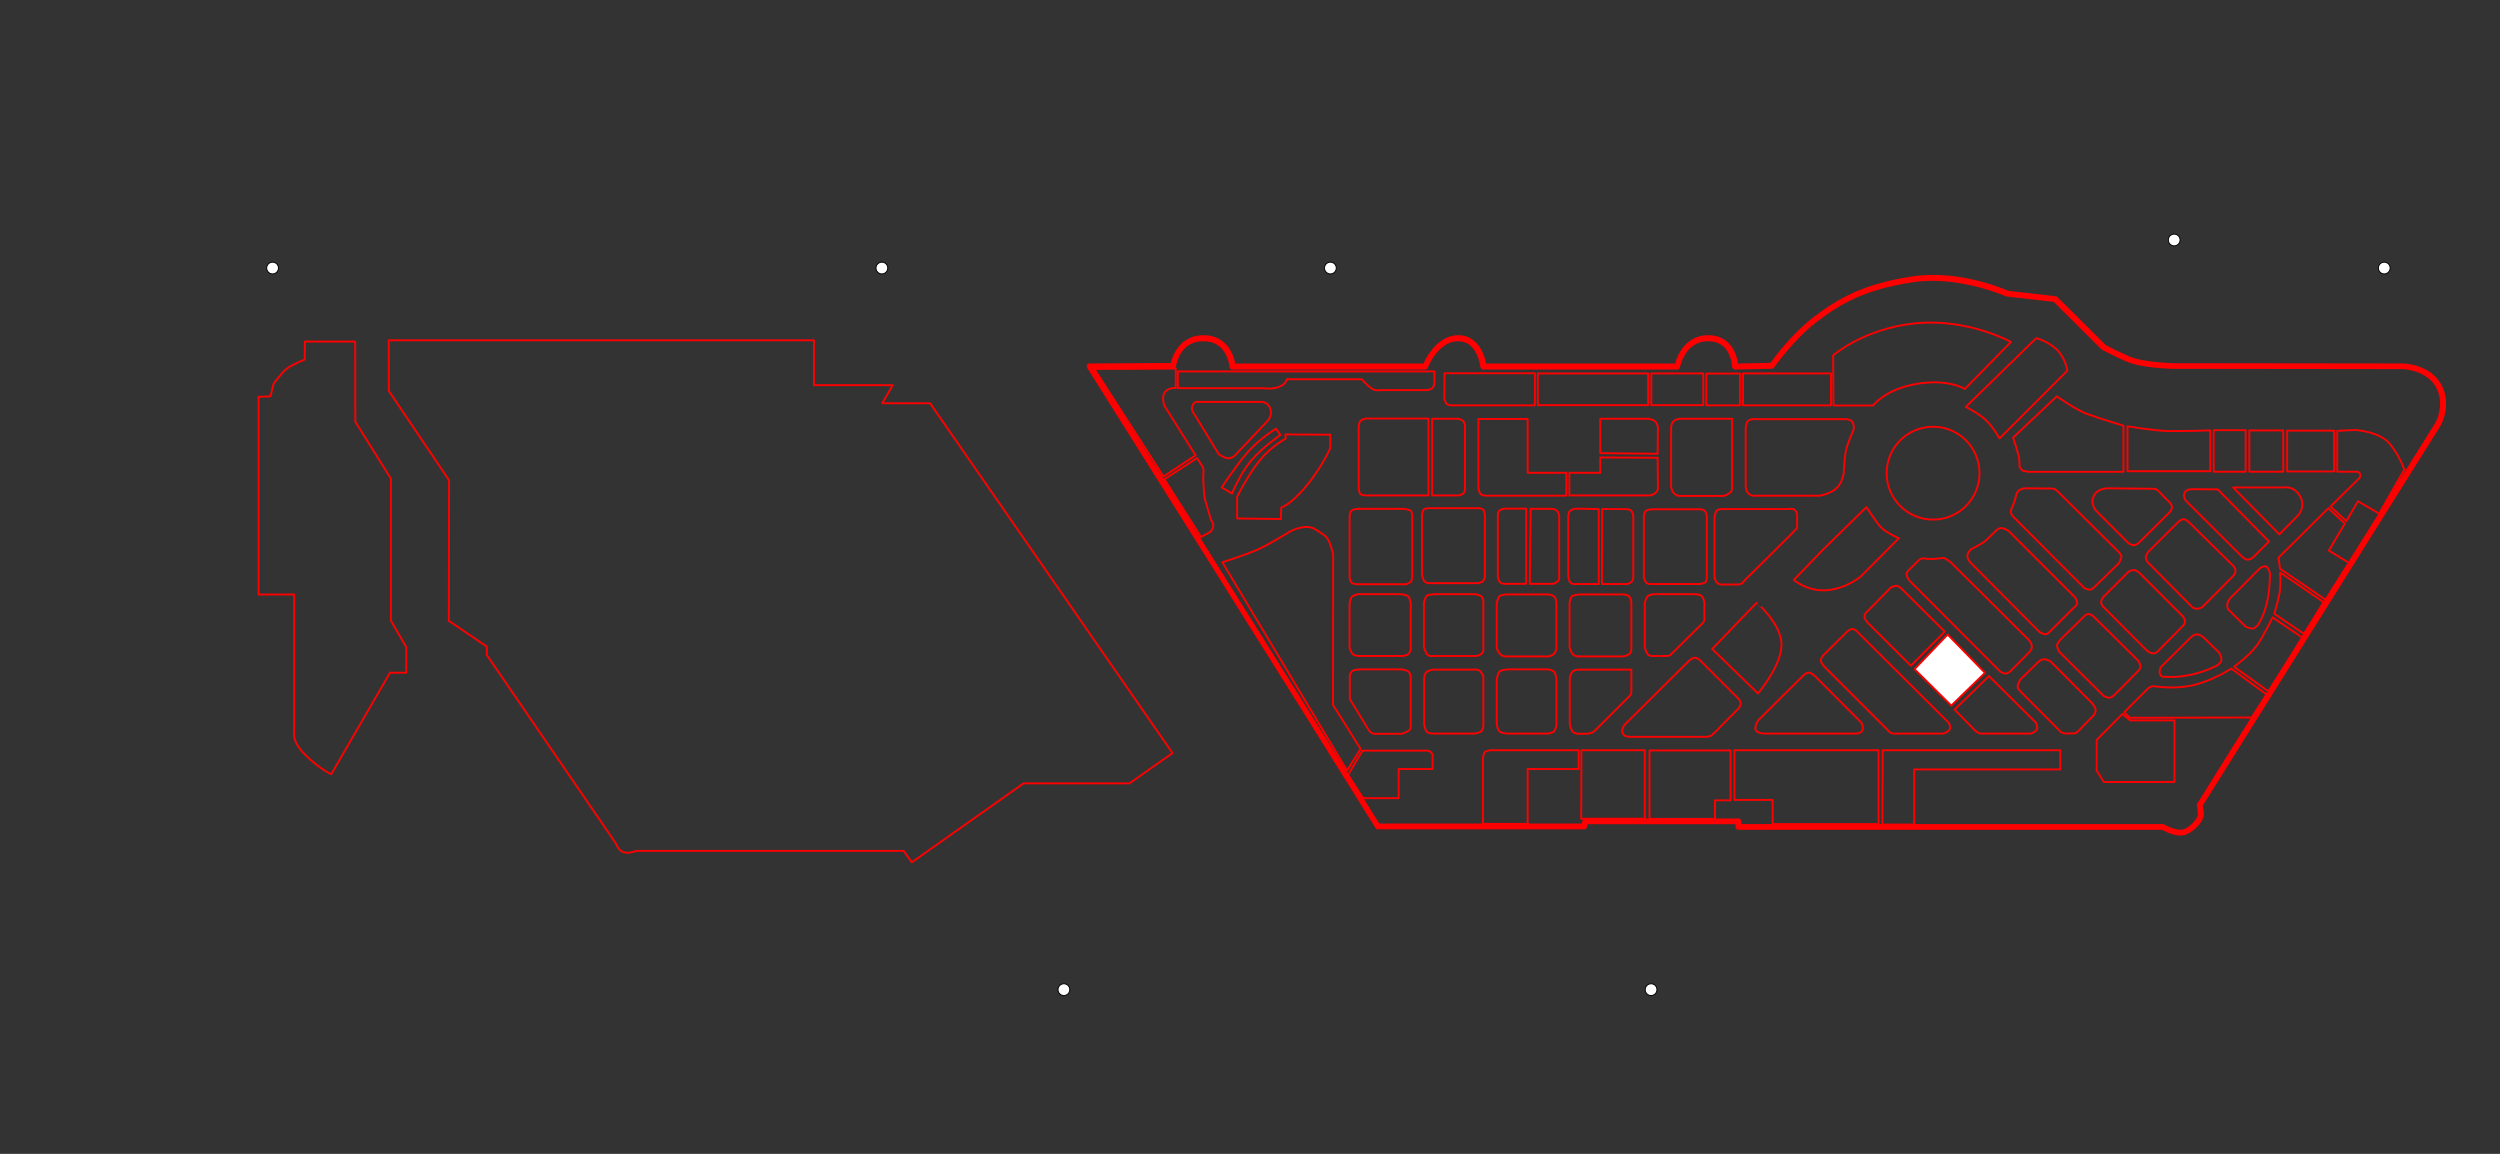 <?xml version="1.0" encoding="UTF-8" standalone="no"?>
<!-- Generator: Adobe Illustrator 26.4.1, SVG Export Plug-In . SVG Version: 6.00 Build 0)  -->

<svg
   version="1.1"
   id="svg755084"
   x="0px"
   y="0px"
   width="2600px"
   height="1200px"
   viewBox="0 0 2600 1200"
   style="enable-background:new 0 0 2600 1200;"
   xml:space="preserve"
   sodipodi:docname="grand-floor-4-final.svg"
   inkscape:version="1.2.2 (b0a8486, 2022-12-01)"
   xmlns:inkscape="http://www.inkscape.org/namespaces/inkscape"
   xmlns:sodipodi="http://sodipodi.sourceforge.net/DTD/sodipodi-0.dtd"
   xmlns="http://www.w3.org/2000/svg"
   xmlns:svg="http://www.w3.org/2000/svg"><rect x="0" y="0" width="2600" height="1200" fill="#333333" stroke="none"/><sodipodi:namedview
   id="namedview72064"
   pagecolor="#ffffff"
   bordercolor="#000000"
   borderopacity="0.25"
   inkscape:showpageshadow="2"
   inkscape:pageopacity="0.0"
   inkscape:pagecheckerboard="0"
   inkscape:deskcolor="#d1d1d1"
   showgrid="false"
   inkscape:zoom="0.39230769"
   inkscape:cx="1300"
   inkscape:cy="600.29412"
   inkscape:window-width="1413"
   inkscape:window-height="763"
   inkscape:window-x="1917"
   inkscape:window-y="49"
   inkscape:window-maximized="0"
   inkscape:current-layer="svg755084" /><defs
   id="defs49822"><clipPath
     clipPathUnits="userSpaceOnUse"
     id="clipPath546166"><path
       d="M 856.27,143.461 H 1950 V 698.34 H 856.27 Z"
       id="path546164" /></clipPath><clipPath
     clipPathUnits="userSpaceOnUse"
     id="clipPath546176"><path
       d="M 0,0 H 1951 V 843 H 0 Z"
       id="path546174" /></clipPath><clipPath
     clipPathUnits="userSpaceOnUse"
     id="clipPath556048"><path
       d="M 0,0 H 1951 V 843 H 0 Z"
       id="path556046" /></clipPath><clipPath
     clipPathUnits="userSpaceOnUse"
     id="clipPath556064"><path
       d="M 0,0 H 1951 V 843 H 0 Z"
       id="path556062" /></clipPath><clipPath
     clipPathUnits="userSpaceOnUse"
     id="clipPath556156"><path
       d="M 0,0 H 1951 V 843 H 0 Z"
       id="path556154" /></clipPath><clipPath
     clipPathUnits="userSpaceOnUse"
     id="clipPath556176"><path
       d="M 0,0 H 1951 V 843 H 0 Z"
       id="path556174" /></clipPath><clipPath
     clipPathUnits="userSpaceOnUse"
     id="clipPath556212"><path
       d="M 0,0 H 1951 V 843 H 0 Z"
       id="path556210" /></clipPath><clipPath
     clipPathUnits="userSpaceOnUse"
     id="clipPath556236"><path
       d="M 0,0 H 1951 V 843 H 0 Z"
       id="path556234" /></clipPath><clipPath
     clipPathUnits="userSpaceOnUse"
     id="clipPath665004"><path
       d="M 817.027,138.66 H 1950 V 703.199 H 817.027 Z"
       id="path665002" /></clipPath><clipPath
     clipPathUnits="userSpaceOnUse"
     id="clipPath665014"><path
       d="M 0,0 H 1951 V 843 H 0 Z"
       id="path665012" /></clipPath><clipPath
     clipPathUnits="userSpaceOnUse"
     id="clipPath673862"><path
       d="M 0,0 H 1951 V 843 H 0 Z"
       id="path673860" /></clipPath><clipPath
     clipPathUnits="userSpaceOnUse"
     id="clipPath673882"><path
       d="M 0,0 H 1951 V 843 H 0 Z"
       id="path673880" /></clipPath><clipPath
     clipPathUnits="userSpaceOnUse"
     id="clipPath673902"><path
       d="M 0,0 H 1951 V 843 H 0 Z"
       id="path673900" /></clipPath><clipPath
     clipPathUnits="userSpaceOnUse"
     id="clipPath673926"><path
       d="M 0,0 H 1951 V 843 H 0 Z"
       id="path673924" /></clipPath></defs>
<g
   id="wall"
   style="display:inline"
   sodipodi:insensitive="true">
	<path
   id="grand-2-f5"
   style="fill:#ff0000"
   d="m 2006.258,285.939 c -6.146,0.153 -12.396,0.673 -18.658,1.66 -50.1,7.9 -75.8,22.701 -101,41.801 -23.9,18.2 -42.799,44.5 -45.199,47.9 l -34,0.799 c -0.3,-2.9 -1.001,-7.3 -3.701,-12.9 -3.9,-8.1 -12.099,-16.4 -26.699,-16.6 -14.7,-0.2 -23.9,8 -29,16 -3.8,6 -5.201,10.9 -5.801,13.5 h -196.799 c -0.4,-2.7 -1.301,-7.3 -4.201,-13.1 -4,-7.9 -11.6,-16.4 -24.5,-16.4 -12.8,0 -22.199,8.1 -28.199,15.9 -4.8,6.2 -7.1,11.4 -8,13.6 h -196 c -0.4,-2.8 -1.3,-7.399 -4.5,-13.199 -4.4,-8 -13.199,-16.301 -28.199,-16.301 -15.1,0 -24.1,8.1 -28.9,15.9 -3.4,5.7 -4.6,10.3 -5.1,13 l -84.602,0.5 c -0.6,0 -1.1,0.1 -1.6,0.4 -2.425,1.415 -1,4.1 -1,4.1 0,0 211.64,336.499 299.9,478.6 0.5,0.9 1.5,1.4 2.5,1.4 h 214.5 c 1.4,0 2.5,-0.899 2.9,-2.199 l 0.799,-3.102 H 1805 V 860 c 0,1.7 1.3,3 3,3 h 440.4 c 0.6,0.3 2.699,1.5 6.299,3 4.1,1.7 9.402,3.3 14.602,2.9 1.5,-0.1 2.998,-0.4 4.398,-1 4.9,-2.1 8.9,-5.3 11.9,-8.6 3,-3.3 4.901,-6.3 5.801,-8.9 1,-3 0.499,-6.101 0.1,-8.801 -0.3,-2 -0.499,-2.8 -0.699,-3.6 l 247.6,-395.6 0.1,-0.1 c 0,0 12.001,-21.502 0.301,-42.602 C 2527,378.399 2499.5,378 2499.5,378 h -0.1 l -239.201,-0.301 c 0,0 -7.999,-0.199 -17.799,-1.199 -9.8,-1 -21.602,-2.9 -28.602,-6.1 -14.8,-6.7 -23.299,-11.2 -23.799,-11.5 L 2139.799,309 c -0.5,-0.5 -1.099,-0.8 -1.799,-0.9 l -49.6,-5.699 c -1.225,-0.612 -39.124,-17.533 -82.143,-16.461 z m 0.072,6.172 c 41.947,-0.909 79.769,16.088 79.769,16.088 0.3,0.1 0.6,0.201 0.9,0.201 l 48.9,5.6 49.799,49.5 c 0.2,0.2 0.401,0.4 0.701,0.5 0,0 9.2,4.801 24.6,11.801 8.4,3.8 20.4,5.6 30.5,6.6 10.1,1 18.301,1.199 18.301,1.199 h 0.1 l 239.199,0.301 c 0,0 24.301,0.8 34.201,18.6 10,18 -0.301,36.801 -0.301,36.801 l -247.9,396.398 c -0.5,0.7 -0.6,1.501 -0.4,2.301 0,0 0.401,2 0.801,4.4 0.3,2.4 0.299,5.4 0.1,6 -0.3,1.1 -2,3.999 -4.5,6.799 -2.5,2.8 -5.899,5.502 -9.699,7.102 -0.7,0.3 -1.6,0.5 -2.6,0.6 -3.4,0.3 -8.101,-1.1 -11.801,-2.5 -3.7,-1.4 -6.301,-3 -6.301,-3 -0.4,-0.3 -1,-0.4 -1.5,-0.4 H 1811 v -2.801 c 0,-1.7 -1.3,-3 -3,-3 h -159.301 c -1.4,0 -2.498,0.901 -2.898,2.201 L 1645,856.5 h -210.5 l -296.1,-472.199 81.6,-0.5 c 1.5,0 2.8,-1.102 3,-2.602 0,0 0.9,-6.699 4.9,-13.299 4,-6.6 10.699,-13 23.699,-13 12.9,0 19.2,6.499 22.9,13.199 3.7,6.7 4.199,13.5 4.199,13.5 0.1,1.6 1.4,2.801 3,2.801 h 200.4 c 1.2,0 2.401,-0.7 2.801,-1.9 0,0 2.6,-7 8,-14 5.4,-7 13.2,-13.6 23.5,-13.6 10.3,0 15.7,6.3 19.1,13.1 3.4,6.8 4.1,13.699 4.1,13.699 0.2,1.5 1.5,2.701 3,2.701 h 201.6 c 1.5,0 2.7,-1.1 3,-2.5 0,0 1.401,-7.001 5.701,-13.801 4.3,-6.8 11.399,-13.299 23.799,-13.199 12.4,0.2 18.101,6.499 21.301,13.199 3.2,6.7 3.4,13.4 3.4,13.4 0.1,1.6 1.4,2.9 3.1,2.9 L 1842.699,383.5 c 1,0 1.9,-0.501 2.4,-1.301 0,0 20.401,-29.299 44.801,-47.799 24.8,-18.9 49.099,-32.901 98.299,-40.701 6.062,-0.963 12.139,-1.458 18.131,-1.588 z" />
</g>
<g
   id="roof"
   inkscape:label="roof"
   style="display:inline"
   sodipodi:insensitive="true"><path
     style="display:inline;fill:none;stroke:#ff0000;stroke-width:2;stroke-linejoin:round"
     d="M 404.4,406.6 467,499.4 l -0.2,146.3 39.5,26.8 v 8.7 l 134.3,196.1 c 0,0 2.1,6.8 7.7,8.9 5.5,2.1 13.2,-1.3 13.2,-1.3 h 278.3 l 8.5,11.9 L 1064.5,814.7 h 110.2 l 44.7,-31.5 -252.1,-363.8 h -49.8 l 10.9,-18.8 H 846.5 V 353.9 H 404.3 Z"
     id="path123247"
     inkscape:label="roof-1" /><path
     style="display:inline;fill:none;stroke:#ff0000;stroke-width:2;stroke-linejoin:round"
     d="m 369.4,355.2 h -52.3 l -0.2,18.7 c 0,0 -12.6,5.1 -18.2,9.2 -5.6,4.1 -14.2,16.1 -14.2,16.1 l -3.2,13 -12.4,0.5 v 205.6 h 37 V 693.6 762 c 0,0 -2.6,8.9 11.5,23 14,14 27.1,20.2 27.1,20.2 l 61.1,-105.6 h 16.9 v -27.1 l -0.1,0.3 -15.9,-27.4 V 497.7 l -37,-59.2 z"
     id="floor-2-4"
     inkscape:label="roof-3" /></g><g
   id="shops"
   style="display:inline"
   transform="translate(0,1.8862217e-5)">
	
	
	
	
	
	
	
	
	
	
	
	
	
	
	
	
	
	
	
	
	
	
	
	
	
	
	
	
	
	
	
	
	
	
	
	
	
	
	
	
	
	
	
	
	
	
	
	
		
	
		
	
		
	
		
	
		
	
		
	
	
	
	
	
	
	
	
	
	
	
	
	
	
	
	
	
	
	
	
	
	
	
	
	
	
	
	
	
	
	
	
	
	
	
	
	
	
	
	
	
	
	
	
	
	
	
	
	
	
	
	
	
	
	
	
	
	
	
	
	
	
	
	
	
	
	
	
	
	
	
	
	
	
	
	
	
	
	
	
	
	
	
	
	
	
	
	
	
	
	
	
	
	
	
	
	
	
	
	
	
	
	
	
	
	
	
	
	
	
	
		
<path
   style="fill:none;stroke:#ff0000;stroke-width:2;stroke-linejoin:round"
   d="m 2430.755,448.084 v 42.471 h 20.674 c 0,0 2.472,0.449 3.146,2.472 0.674,2.022 -0.674,4.045 -0.674,4.045 l -30.112,29.663 16.404,15.281 12.135,-20.674 22.022,12.809 26.067,-45.617 c 0,0 -4.27,-14.157 -15.281,-27.191 -11.011,-13.034 -36.179,-14.157 -36.179,-14.157 z"
   id="Shape-2-81" /><path
   style="fill:none;stroke:#ff0000;stroke-width:2;stroke-linejoin:round"
   d="m 2421.541,528.532 17.078,15.955 -16.629,28.09 20.899,12.809 -24.269,38.426 -47.415,-32.359 -1.573,-11.461 z"
   id="Shape-2-72" /><path
   style="fill:none;stroke:#ff0000;stroke-width:2;stroke-linejoin:round"
   d="m 2322.441,506.96 h 53.258 c 0,0 9.438,-2.247 16.18,8.764 6.742,11.011 -1.798,20.224 -1.798,20.224 l -19.55,19.775 z"
   id="Shape-2-79" /><path
   style="fill:none;stroke:#ff0000;stroke-width:2;stroke-linejoin:round"
   d="m 2306.486,508.982 53.258,54.157 -16.18,16.18 c 0,0 -2.247,2.247 -5.168,2.697 -2.921,0.449 -6.517,-2.921 -6.517,-2.921 l -58.651,-58.426 c 0,0 -2.921,-4.045 -1.348,-8.09 1.573,-4.045 8.09,-3.82 8.09,-3.82 z"
   id="Shape-2-92" /><path
   style="fill:none;stroke:#ff0000;stroke-width:2;stroke-linejoin:round"
   d="m 2371.398,595.392 45.127,30.826 -20.339,33.051 -30.985,-20.975 c 0,0 4.131,-12.871 5.561,-21.61 1.43,-8.739 0.636,-21.292 0.636,-21.292 z"
   id="Shape-2-71" /><path
   style="fill:none;stroke:#ff0000;stroke-width:2;stroke-linejoin:round"
   d="m 2363.453,642.108 31.144,21.133 -35.276,55.932 -35.911,-25.742 c 0,0 15.89,-11.441 23.517,-21.928 7.627,-10.487 16.525,-29.396 16.525,-29.396 z"
   id="Shape-2-70" /><path
   style="fill:none;stroke:#ff0000;stroke-width:2;stroke-linejoin:round"
   d="m 2320.551,695.339 36.706,27.013 -15.413,23.835 -126.801,0.318 -5.879,-5.72 23.199,-23.199 c 0,0 2.86,-3.019 5.085,-3.655 2.225,-0.636 5.879,0.159 5.879,0.159 0,0 21.451,3.178 41.155,-2.383 19.703,-5.561 36.07,-16.367 36.07,-16.367 z"
   id="Shape-2-69" /><path
   style="fill:none;stroke:#ff0000;stroke-width:2;stroke-linejoin:round"
   d="m 2207.256,742.532 8.104,6.674 h 46.081 v 64.036 h -73.411 l -7.468,-11.758 v -31.939 z"
   id="Shape-2-62" /><path
   style="fill:none;stroke:#ff0000;stroke-width:2;stroke-linejoin:round"
   d="m 1957.952,780.214 h 184.717 v 20 h -151.908 v 57.303 h -33.033 z"
   id="Shape-2-86" /><path
   style="fill:none;stroke:#ff0000;stroke-width:2;stroke-linejoin:round"
   d="m 1803.796,780.214 h 149.886 v 76.853 h -110.111 v -25.168 h -39.775 z"
   id="Shape-2-87" /><path
   style="fill:none;stroke:#ff0000;stroke-width:2;stroke-linejoin:round"
   d="m 1715.483,780.439 h 84.269 v 51.909 h -16.18 v 19.326 h -68.089 z"
   id="Shape-2-88" /><path
   style="fill:none;stroke:#ff0000;stroke-width:2;stroke-linejoin:round"
   d="m 1644.697,780.214 h 65.842 v 71.235 h -66.067 z"
   id="Shape-2-39" /><path
   style="fill:none;stroke:#ff0000;stroke-width:2;stroke-linejoin:round"
   d="m 1549.642,780.214 h 92.134 v 19.55 h -53.033 v 57.078 h -46.516 v -68.538 c 0,0 0.674,-4.719 2.022,-6.067 1.348,-1.348 5.393,-2.022 5.393,-2.022 z"
   id="Shape-2-38" /><path
   style="fill:none;stroke:#ff0000;stroke-width:2;stroke-linejoin:round"
   d="m 1417.06,780.664 h 65.617 c 0,0 3.371,-0.449 5.618,1.798 2.247,2.247 1.573,4.719 1.573,4.719 v 12.584 h -35.28 v 30.337 h -37.078 l -15.505,-24.269 z"
   id="Shape-2-xxxx" /><path
   style="fill:none;stroke:#ff0000;stroke-width:2;stroke-linejoin:round"
   d="m 1271.219,584.711 c 0,0 26.067,-8.09 38.426,-13.932 12.359,-5.843 31.235,-17.528 31.235,-17.528 0,0 16.18,-9.663 27.191,-2.697 11.011,6.966 11.46,7.416 13.708,11.685 2.247,4.27 4.719,14.157 4.719,14.157 l -0.225,156.627 28.764,45.842 -14.157,22.472 z"
   id="Shape-2-20" /><path
   style="fill:none;stroke:#ff0000;stroke-width:2;stroke-linejoin:round"
   d="m 1244.968,476.377 4.608,7.15 c 0,0 1.43,2.225 1.907,4.131 0.477,1.907 -0.159,6.356 -0.159,7.945 0,1.589 0.477,18.909 2.066,24.629 1.589,5.72 6.038,20.339 6.038,20.339 0,0 3.019,3.496 2.224,7.309 -0.794,3.814 -3.178,5.403 -3.178,5.403 l -9.375,5.244 -38.136,-60.064 z"
   id="Shape-2-19" /><path
   style="fill:none;stroke:#ff0000;stroke-width:2;stroke-linejoin:round"
   d="m 1222.723,383.263 v 20.339 c 0,0 -7.309,-0.953 -11.282,4.29 -3.973,5.244 -0.318,14.301 -0.318,14.301 l 32.256,51.324 -33.369,22.087 -71.981,-112.023 z"
   id="Shape-2-18" /><path
   style="fill:none;stroke:#ff0000;stroke-width:2;stroke-linejoin:round"
   d="m 1245.714,417.972 h 64.831 c 0,0 7.191,-0.899 10.225,6.18 3.034,7.079 -1.685,12.696 -1.685,12.696 l -33.37,35.393 c 0,0 -3.371,4.157 -7.64,4.382 -4.27,0.225 -10.562,-4.27 -10.562,-4.27 l -25.393,-41.572 c 0,0 -4.27,-4.719 -1.685,-9.438 2.584,-4.719 5.281,-3.371 5.281,-3.371 z"
   id="Shape-2-17" /><path
   style="fill:none;stroke:#ff0000;stroke-width:2;stroke-linejoin:round"
   d="m 1224.928,403.703 v -17.416 h 266.85 v 13.034 c 0,0 -0.449,2.135 -1.798,3.933 -1.348,1.798 -5.73,2.472 -5.73,2.472 h -49.438 c 0,0 -4.607,1.461 -9.887,-2.809 -5.281,-4.27 -8.652,-8.539 -8.652,-8.539 h -77.873 c 0,0 -0.636,4.776 -7.786,7.795 -7.15,3.019 -16.049,1.589 -16.049,1.589 z"
   id="Shape-2-16" /><path
   style="fill:none;stroke:#ff0000;stroke-width:2;stroke-linejoin:round"
   d="m 1502.34,388.197 h 93.953 v 33.36 h -86.6 c 0,0 -3.178,0 -4.926,-1.271 -1.748,-1.271 -2.701,-6.197 -2.701,-6.197 z"
   id="Shape-2-06" /><rect
   style="fill:none;stroke:#ff0000;stroke-width:2;stroke-linejoin:round"
   id="Shape-2-05"
   width="114.725"
   height="33.051"
   x="1599.311"
   y="388.347" /><rect
   style="fill:none;stroke:#ff0000;stroke-width:2;stroke-linejoin:round"
   id="Shape-2-04"
   width="54.025"
   height="33.051"
   x="1717.373"
   y="388.347" /><rect
   style="fill:none;stroke:#ff0000;stroke-width:2;stroke-linejoin:round"
   id="Shape-2-03"
   width="34.958"
   height="33.051"
   x="1774.576"
   y="388.506" /><rect
   style="fill:none;stroke:#ff0000;stroke-width:2;stroke-linejoin:round"
   id="Shape-2-02"
   width="91.525"
   height="33.21"
   x="1812.712"
   y="388.347" /><path
   style="fill:none;stroke:#ff0000;stroke-width:2;stroke-linejoin:round"
   d="m 1906.462,369.597 c 0,0 31.78,-27.966 85.805,-33.369 54.025,-5.403 99.153,19.386 99.153,19.386 l -47.987,48.941 c 0,0 -16.525,-10.805 -49.576,-5.403 -33.051,5.403 -45.763,22.564 -45.763,22.564 h -41.313 z"
   id="Shape-2-01" /><path
   style="fill:none;stroke:#ff0000;stroke-width:2;stroke-linejoin:round"
   d="m 2139.089,412.182 c 0,0 19.703,13.983 31.78,18.432 12.076,4.449 37.5,12.076 37.5,12.076 v 47.987 h -98.199 c 0,0 -3.178,-0.318 -5.72,-0.953 -2.542,-0.636 -4.131,-4.449 -4.131,-4.449 0,0 0.318,-6.992 -1.271,-12.712 -1.589,-5.72 -5.402,-17.479 -5.402,-17.479 z"
   id="Shape-2-85" /><path
   style="fill:none;stroke:#ff0000;stroke-width:2;stroke-linejoin:round"
   d="m 2212.555,443.365 c 0,0 28.539,4.719 42.696,4.944 14.157,0.225 43.37,-0.674 43.37,-0.674 v 42.471 h -86.066 z"
   id="Shape-2-84" /><rect
   style="fill:none;stroke:#ff0000;stroke-width:2;stroke-linejoin:round"
   id="Shape-2-83"
   width="33.258"
   height="43.145"
   x="2302.217"
   y="447.41" /><rect
   style="fill:none;stroke:#ff0000;stroke-width:2;stroke-linejoin:round"
   id="Shape-2-80"
   width="35.28"
   height="42.921"
   x="2339.295"
   y="447.635" /><rect
   style="fill:none;stroke:#ff0000;stroke-width:2;stroke-linejoin:round"
   id="Shape-2-82"
   width="48.763"
   height="42.471"
   x="2378.62"
   y="447.859" /><path
   style="fill:none;stroke:#ff0000;stroke-width:2;stroke-linejoin:round"
   d="m 2320.419,621.115 29.887,-30.112 c 0,0 3.82,-2.921 6.517,-1.798 2.697,1.124 4.045,7.64 4.045,7.64 0,0 -0.225,19.101 -3.82,32.359 -3.595,13.258 -8.539,20.449 -8.539,20.449 0,0 -2.247,2.697 -4.719,3.82 -2.472,1.124 -8.315,-1.798 -8.315,-1.798 l -17.078,-16.854 c 0,0 -2.472,-1.798 -2.022,-6.067 0.449,-4.27 4.045,-7.64 4.045,-7.64 z"
   id="Shape-2-73" /><path
   style="fill:none;stroke:#ff0000;stroke-width:2;stroke-linejoin:round"
   d="m 2291.43,662.688 16.404,15.955 c 0,0 2.472,3.82 2.472,7.191 0,3.371 -4.27,6.067 -4.27,6.067 0,0 -9.663,5.618 -25.618,9.438 -15.955,3.82 -28.764,2.472 -28.764,2.472 0,0 -3.146,0.899 -4.944,-2.022 -1.798,-2.921 0.449,-7.865 0.449,-7.865 l 30.786,-30.561 c 0,0 3.371,-3.371 6.517,-3.595 3.146,-0.225 6.966,2.921 6.966,2.921 z"
   id="Shape-2-74" /><path
   style="fill:none;stroke:#ff0000;stroke-width:2;stroke-linejoin:round"
   d="m 2277.049,543.588 45.617,44.943 c 0,0 2.472,2.697 2.247,5.393 -0.225,2.697 -2.247,4.944 -2.247,4.944 l -32.134,32.359 c 0,0 -2.022,1.348 -4.494,1.798 -2.472,0.449 -5.618,-1.124 -5.618,-1.124 l -46.966,-47.415 c 0,0 -2.022,-3.371 -1.798,-5.168 0.225,-1.798 2.247,-5.168 2.247,-5.168 l 31.91,-31.685 c 0,0 2.921,-2.697 5.393,-2.472 2.472,0.225 5.843,3.595 5.843,3.595 z"
   id="Shape-2-54" /><path
   style="fill:none;stroke:#ff0000;stroke-width:2;stroke-linejoin:round"
   d="m 2244.914,510.78 11.46,11.685 c 0,0 2.247,2.022 2.472,4.494 0.225,2.472 -1.798,5.168 -1.798,5.168 l -31.91,31.685 c 0,0 -2.697,2.697 -5.168,3.146 -2.472,0.449 -6.067,-1.798 -6.067,-1.798 l -33.033,-33.033 c 0,0 -7.416,-6.741 -3.595,-15.73 3.82,-8.989 15.281,-8.539 15.281,-8.539 l 46.966,0.449 2.921,0.449 z"
   id="Shape-2-53" /><path
   style="fill:none;stroke:#ff0000;stroke-width:2;stroke-linejoin:round"
   d="m 2224.914,595.722 44.718,44.719 c 0,0 2.247,2.247 2.697,4.944 0.449,2.697 -1.573,4.944 -1.573,4.944 l -26.741,27.191 c 0,0 -1.798,2.022 -4.494,2.022 -2.697,0 -6.292,-2.472 -6.292,-2.472 l -45.393,-45.617 c 0,0 -2.697,-2.472 -2.697,-5.168 0,-2.697 2.921,-6.067 2.921,-6.067 l 25.842,-25.842 c 0,0 2.697,-1.348 4.944,-1.573 2.247,-0.225 6.067,2.921 6.067,2.921 z"
   id="Shape-2-52" /><path
   style="fill:none;stroke:#ff0000;stroke-width:2;stroke-linejoin:round"
   d="m 2176.825,640.666 46.966,46.516 c 0,0 1.798,2.697 2.247,5.393 0.449,2.697 -2.247,5.168 -2.247,5.168 l -24.719,24.943 c 0,0 -2.472,2.472 -4.719,2.921 -2.247,0.449 -6.517,-1.798 -6.517,-1.798 l -46.291,-46.067 c 0,0 -2.247,-4.27 -2.247,-6.292 0,-2.022 3.371,-6.067 3.371,-6.067 l 25.168,-24.719 c 0,0 1.573,-1.798 3.82,-2.022 2.247,-0.225 5.168,2.022 5.168,2.022 z"
   id="Shape-2-50" /><path
   style="fill:none;stroke:#ff0000;stroke-width:2;stroke-linejoin:round"
   d="m 2132.556,687.856 42.921,43.145 c 0,0 3.82,4.27 4.045,7.191 0.225,2.921 -2.247,5.843 -2.247,5.843 l -15.056,15.505 -2.697,2.472 -2.247,0.674 -8.764,0.225 -2.921,-0.449 -2.472,-1.348 -42.247,-42.471 c 0,0 -3.146,-2.921 -2.472,-5.618 0.674,-2.697 2.697,-6.292 2.697,-6.292 l 19.326,-18.876 c 0,0 2.472,-2.022 5.168,-2.247 2.696,-0.225 6.966,2.247 6.966,2.247 z"
   id="Shape-2-47" /><path
   style="fill:none;stroke:#ff0000;stroke-width:2;stroke-linejoin:round"
   d="m 2140.197,511.229 62.696,62.246 c 0,0 3.595,3.595 3.371,5.618 -0.225,2.022 -2.472,6.517 -2.472,6.517 l -25.842,25.168 c 0,0 -2.022,2.247 -4.494,2.472 -2.472,0.225 -5.843,-1.798 -5.843,-1.798 l -72.808,-73.033 c 0,0 -4.045,-3.82 -3.595,-6.517 0.449,-2.697 2.472,-6.741 3.371,-8.989 0.899,-2.247 2.247,-9.663 4.045,-11.91 1.798,-2.247 6.517,-3.146 6.517,-3.146 l 28.764,0.225 2.921,0.449 z"
   id="Shape-2-51" /><path
   style="fill:none;stroke:#ff0000;stroke-width:2;stroke-linejoin:round"
   d="m 2088.961,552.128 68.089,68.089 c 0,0 2.921,2.921 3.146,6.292 0.225,3.371 -3.595,5.618 -3.595,5.618 l -25.168,25.168 c 0,0 -1.573,2.022 -3.82,2.247 -2.247,0.225 -6.292,-2.022 -6.292,-2.022 l -71.909,-72.359 c 0,0 -3.595,-4.27 -3.371,-7.416 0.225,-3.146 3.82,-6.517 3.82,-6.517 0,0 11.91,-5.843 15.056,-8.764 3.146,-2.921 9.887,-9.663 11.011,-10.562 1.124,-0.899 2.472,-2.697 5.393,-2.697 2.921,0 7.64,2.921 7.64,2.921 z"
   id="Shape-2-49" /><path
   style="fill:none;stroke:#ff0000;stroke-width:2;stroke-linejoin:round"
   d="m 2028.737,584.711 81.797,81.347 c 0,0 2.472,3.371 2.697,6.292 0.225,2.921 -3.146,6.292 -3.146,6.292 l -18.651,18.876 c 0,0 -2.247,2.472 -4.944,2.921 -2.696,0.449 -6.517,-2.247 -6.517,-2.247 l -93.707,-93.931 c 0,0 -3.595,-3.82 -3.371,-6.966 0.225,-3.146 3.146,-5.168 3.146,-5.168 l 8.09,-8.09 2.697,-2.472 2.697,-0.899 c 0,0 6.966,0.899 11.236,0.674 4.27,-0.225 9.213,-1.124 10.562,-1.124 1.348,0 7.416,4.494 7.416,4.494 z"
   id="Shape-2-48" /><path
   style="fill:none;stroke:#ff0000;stroke-width:2;stroke-linejoin:round"
   d="m 1977.277,611.902 45.299,44.98 -35.28,35.505 -45.074,-44.98 c 0,0 -2.921,-2.921 -3.146,-6.067 -0.225,-3.146 3.146,-5.618 3.146,-5.618 l 24.494,-24.944 c 0,0 3.595,-1.573 5.618,-1.573 2.022,0 4.944,2.697 4.944,2.697 z"
   id="Shape-2-46"
   sodipodi:nodetypes="ccccsccsc" /><path
   style="fill:none;stroke:#ff0000;stroke-width:2;stroke-linejoin:round"
   d="m 2068.512,703.137 48.763,48.314 c 0,0 1.798,3.146 1.348,6.292 -0.45,3.146 -6.517,5.168 -6.517,5.168 h -48.314 c 0,0 -3.371,0.225 -4.944,-0.225 -1.573,-0.449 -4.719,-2.921 -4.719,-2.921 l -21.348,-21.797 z"
   id="Shape-2-45" /><path
   style="fill:none;stroke:#ff0000;stroke-width:2;stroke-linejoin:round"
   d="m 1932.109,657.519 93.931,93.482 c 0,0 2.921,3.595 2.022,6.741 -0.899,3.146 -6.966,5.168 -6.966,5.168 h -50.337 c 0,0 -1.798,0.449 -4.045,-0.674 -2.247,-1.124 -3.82,-3.371 -3.82,-3.371 l -65.617,-65.617 c 0,0 -3.371,-3.595 -3.595,-6.067 -0.225,-2.472 2.697,-5.843 2.697,-5.843 l 25.168,-24.943 c 0,0 2.697,-2.247 5.168,-2.247 2.472,0 5.393,3.371 5.393,3.371 z"
   id="Shape-2-44" /><path
   style="fill:none;stroke:#ff0000;stroke-width:2;stroke-linejoin:round"
   d="m 1887.391,702.912 47.64,47.865 c 0,0 2.921,2.921 2.247,7.416 -0.674,4.494 -6.292,4.719 -6.292,4.719 h -97.302 c 0,0 -6.517,-0.674 -7.865,-3.82 -1.348,-3.146 2.472,-9.663 2.472,-9.663 l 46.741,-46.516 c 0,0 3.371,-3.371 6.067,-3.371 2.697,0 6.292,3.371 6.292,3.371 z"
   id="Shape-2-43" /><path
   style="fill:none;stroke:#ff0000;stroke-width:2;stroke-linejoin:round"
   d="m 1689.191,754.147 67.415,-66.965 c 0,0 3.146,-2.921 5.843,-3.146 2.697,-0.225 6.067,3.146 6.067,3.146 l 39.999,39.999 c 0,0 1.798,2.022 1.798,4.494 0,2.472 -2.022,4.944 -2.022,4.944 l -26.292,26.517 -2.472,2.022 -2.697,0.899 -2.247,0.225 h -78.201 c 0,0 -6.292,0.674 -8.539,-3.146 -2.247,-3.82 1.348,-8.989 1.348,-8.989 z"
   id="Shape-2-36" /><path
   style="fill:none;stroke:#ff0000;stroke-width:2;stroke-linejoin:round"
   d="m 1721.326,617.969 h 41.348 c 0,0 4.944,0 6.966,1.798 2.022,1.798 2.921,6.966 2.921,6.966 v 16.629 1.798 l -1.348,2.472 -31.685,31.236 -2.247,2.247 -2.022,0.899 -2.472,0.225 h -14.157 c 0,0 -2.247,0.449 -4.27,-1.124 -2.022,-1.573 -3.82,-7.64 -3.82,-7.64 v -45.842 c 0,0 1.124,-6.067 3.371,-7.865 2.247,-1.798 7.416,-1.798 7.416,-1.798 z"
   id="Shape-2-32" /><path
   style="fill:none;stroke:#ff0000;stroke-width:2;stroke-linejoin:round"
   d="m 1718.404,529.656 h 48.763 c 0,0 3.371,-0.449 5.618,1.573 2.247,2.022 2.247,6.067 2.247,6.067 v 64.044 c 0,0 0,2.247 -1.124,3.82 -1.124,1.573 -6.067,2.247 -6.067,2.247 h -50.561 c 0,0 -2.697,0.449 -4.944,-1.348 -2.247,-1.798 -2.697,-6.292 -2.697,-6.292 v -59.325 c 0,0 -0.449,-5.843 1.348,-8.314 1.798,-2.472 7.416,-2.472 7.416,-2.472 z"
   id="Shape-2-26" /><path
   style="fill:none;stroke:#ff0000;stroke-width:2;stroke-linejoin:round"
   d="m 1792.561,529.431 h 68.089 c 0,0 3.595,-1.124 5.618,0.674 2.022,1.798 2.697,4.27 2.697,4.27 v 12.359 c 0,0 0.45,1.348 -0.449,2.921 -0.899,1.573 -54.157,53.932 -54.157,53.932 0,0 -0.674,1.348 -2.472,2.921 -1.798,1.573 -4.944,1.348 -4.944,1.348 h -16.629 c 0,0 -2.472,0.225 -4.494,-1.798 -2.022,-2.022 -2.697,-5.618 -2.697,-5.618 v -62.696 c 0,0 0.674,-4.944 2.247,-6.741 1.573,-1.798 7.191,-1.573 7.191,-1.573 z"
   id="Shape-2-27" /><path
   style="fill:none;stroke:#ff0000;stroke-width:2;stroke-linejoin:round"
   d="m 1826.043,435.949 h 92.358 c 0,0 5.168,-0.674 7.865,2.697 2.697,3.371 1.348,8.764 1.348,8.764 0,0 -6.067,12.809 -7.865,21.348 -1.798,8.539 -2.247,22.696 -2.247,22.696 0,0 -1.124,10.562 -7.64,16.404 -6.517,5.843 -17.078,7.64 -17.078,7.64 h -67.639 c 0,0 -3.82,0.674 -6.742,-2.247 -2.921,-2.921 -2.921,-8.315 -2.921,-8.315 v -58.201 c 0,0 0,-6.966 2.697,-9.213 2.697,-2.247 7.865,-1.573 7.865,-1.573 z"
   id="Shape-2-07" /><path
   style="fill:none;stroke:#ff0000;stroke-width:2;stroke-linejoin:round"
   d="m 1801.325,435.5 v 72.134 c 0,0 0.449,2.697 -2.022,4.719 -2.472,2.022 -6.292,3.371 -6.292,3.371 h -46.741 c 0,0 -2.697,0 -5.168,-2.472 -2.472,-2.472 -3.146,-6.966 -3.146,-6.966 v -61.572 c 0,0 0,-4.719 2.921,-6.966 2.921,-2.247 7.191,-2.247 7.191,-2.247 z"
   id="Shape-2-08" /><path
   style="fill:none;stroke:#ff0000;stroke-width:2;stroke-linejoin:round"
   d="m 1664.248,471.284 v -35.784 h 51.011 c 0,0 3.82,1.124 5.843,2.472 2.022,1.348 3.146,6.292 3.146,6.292 l -0.319,27.657 z"
   id="Shape-2-90" /><path
   style="fill:none;stroke:#ff0000;stroke-width:2;stroke-linejoin:round"
   d="m 1723.928,476.063 0.319,31.795 c 0,0 0,3.146 -3.371,5.393 -3.371,2.247 -6.292,2.022 -6.292,2.022 h -82.471 v -23.595 h 32.134 V 475.745 Z"
   id="Shape-2-09" /><path
   style="fill:none;stroke:#ff0000;stroke-width:2;stroke-linejoin:round"
   d="m 1537.508,435.725 h 51.235 v 55.954 h 40.224 v 23.82 h -81.572 c 0,0 -4.27,0.225 -6.742,-1.124 -2.472,-1.348 -3.146,-7.416 -3.146,-7.416 z"
   id="Shape-2-10" /><path
   style="fill:none;stroke:#ff0000;stroke-width:2;stroke-linejoin:round"
   d="m 1666.27,529.431 h 23.82 c 0,0 4.719,0 6.292,1.573 1.573,1.573 2.247,5.618 2.247,5.618 v 64.044 c 0,0 -0.225,2.921 -1.798,4.494 -1.573,1.573 -4.719,2.247 -4.719,2.247 h -26.067 z"
   id="Shape-2-89" /><path
   style="fill:none;stroke:#ff0000;stroke-width:2;stroke-linejoin:round"
   d="m 1662.675,529.431 v 77.977 h -23.595 c 0,0 -3.82,0.674 -5.843,-1.573 -2.022,-2.247 -2.247,-7.416 -2.247,-7.416 V 537.521 c 0,0 -0.225,-4.719 2.022,-6.292 2.247,-1.573 5.393,-2.247 5.393,-2.247 z"
   id="Shape-2-24" /><path
   style="fill:none;stroke:#ff0000;stroke-width:2;stroke-linejoin:round"
   d="m 1591.889,529.207 h 22.247 c 0,0 3.146,0.225 4.944,1.798 1.798,1.573 2.472,5.393 2.472,5.393 v 64.943 c 0,0 -0.225,2.472 -1.798,3.595 -1.573,1.124 -4.494,2.247 -4.494,2.247 h -24.269 z"
   id="Shape-2-23" /><path
   style="fill:none;stroke:#ff0000;stroke-width:2;stroke-linejoin:round"
   d="m 1587.17,528.982 v 78.201 h -20.899 c 0,0 -3.595,0.225 -5.618,-1.124 -2.022,-1.348 -2.921,-6.067 -2.921,-6.067 v -64.494 c 0,0 -0.225,-2.921 2.022,-4.719 2.247,-1.798 6.067,-1.798 6.067,-1.798 z"
   id="Shape-2-22" /><path
   style="fill:none;stroke:#ff0000;stroke-width:2;stroke-linejoin:round"
   d="m 1486.722,528.532 h 48.539 c 0,0 4.944,-0.449 6.741,1.124 1.798,1.573 2.247,5.168 2.247,5.168 v 65.392 c 0,0 -0.449,2.247 -1.798,4.045 -1.348,1.798 -6.067,2.247 -6.067,2.247 h -50.112 c 0,0 -2.697,0.225 -4.719,-1.798 -2.022,-2.022 -2.697,-7.191 -2.697,-7.191 v -61.797 c 0,0 0.674,-4.494 1.798,-5.843 1.124,-1.348 6.067,-1.348 6.067,-1.348 z"
   id="Shape-2-56" /><path
   style="fill:none;stroke:#ff0000;stroke-width:2;stroke-linejoin:round"
   d="m 1412.341,529.207 h 48.089 c 0,0 5.618,0.899 6.966,2.247 1.348,1.348 1.348,6.067 1.348,6.067 v 62.022 c 0,0 0,3.146 -1.124,4.944 -1.124,1.798 -5.393,3.146 -5.393,3.146 h -50.786 c 0,0 -3.371,0 -5.393,-1.348 -2.022,-1.348 -2.472,-6.067 -2.472,-6.067 v -62.022 c 0,0 0,-5.618 2.022,-7.191 2.022,-1.573 6.742,-1.798 6.742,-1.798 z"
   id="Shape-2-21" /><path
   style="fill:none;stroke:#ff0000;stroke-width:2;stroke-linejoin:round"
   d="m 1412.341,617.969 h 44.494 c 0,0 6.067,0.449 7.865,2.472 1.798,2.022 2.472,7.191 2.472,7.191 v 47.19 c 0,0 -0.225,2.697 -2.022,4.944 -1.798,2.247 -6.966,2.472 -6.966,2.472 h -45.393 c 0,0 -4.045,-0.225 -5.843,-1.798 -1.798,-1.573 -3.371,-6.517 -3.371,-6.517 v -45.842 c 0,0 0.449,-4.719 2.022,-6.966 1.573,-2.247 6.742,-3.146 6.742,-3.146 z"
   id="Shape-2-28" /><path
   style="fill:none;stroke:#ff0000;stroke-width:2;stroke-linejoin:round"
   d="m 1491.89,617.969 h 42.247 c 0,0 5.393,0.899 6.966,2.697 1.573,1.798 1.573,6.067 1.573,6.067 v 47.865 c 0,0 0.449,3.146 -1.348,4.944 -1.798,1.798 -5.843,2.697 -5.843,2.697 h -45.168 c 0,0 -3.146,0.674 -5.393,-1.124 -2.247,-1.798 -4.045,-8.09 -4.045,-8.09 v -46.516 c 0,0 1.573,-5.618 3.146,-6.966 1.573,-1.348 7.865,-1.573 7.865,-1.573 z"
   id="Shape-2-29" /><path
   style="fill:none;stroke:#ff0000;stroke-width:2;stroke-linejoin:round"
   d="m 1566.721,618.194 h 43.37 c 0,0 4.27,0.225 6.517,2.472 2.247,2.247 2.022,7.416 2.022,7.416 v 46.966 c 0,0 -0.674,2.921 -2.247,4.719 -1.573,1.798 -5.618,2.921 -5.618,2.921 h -44.718 c 0,0 -2.697,0 -4.944,-1.573 -2.247,-1.573 -4.494,-6.741 -4.494,-6.741 v -47.64 c 0,0 1.348,-4.944 2.697,-6.517 1.348,-1.573 7.416,-2.022 7.416,-2.022 z"
   id="Shape-2-30" /><path
   style="fill:none;stroke:#ff0000;stroke-width:2;stroke-linejoin:round"
   d="m 1642.001,618.194 h 44.494 c 0,0 5.393,-0.449 7.865,2.247 2.472,2.697 2.247,6.741 2.247,6.741 v 47.64 c 0,0 0,3.82 -1.798,5.168 -1.798,1.348 -6.067,2.697 -6.067,2.697 h -47.415 c 0,0 -2.921,0 -5.168,-1.798 -2.247,-1.798 -3.82,-7.865 -3.82,-7.865 v -46.292 c 0,0 0.899,-5.168 2.472,-6.517 1.573,-1.348 7.191,-2.022 7.191,-2.022 z"
   id="Shape-2-31" /><path
   style="fill:none;stroke:#ff0000;stroke-width:2;stroke-linejoin:round"
   d="m 1696.607,696.395 v 22.247 l -0.225,2.921 -1.348,2.022 -35.28,35.28 -3.82,3.146 -2.921,0.674 -2.247,0.449 h -9.438 c 0,0 -3.371,0 -5.618,-2.247 -2.247,-2.247 -3.146,-7.865 -3.146,-7.865 v -47.19 c 0,0 0.899,-5.393 2.697,-7.191 1.798,-1.798 5.843,-2.247 5.843,-2.247 z"
   id="Shape-2-35" /><path
   style="fill:none;stroke:#ff0000;stroke-width:2;stroke-linejoin:round"
   d="m 1567.62,696.171 h 42.696 c 0,0 3.146,0.449 5.393,2.022 2.247,1.573 2.921,7.64 2.921,7.64 v 48.763 c 0,0 -1.123,4.944 -2.696,6.292 -1.573,1.348 -5.843,2.022 -5.843,2.022 h -43.145 c 0,0 -5.393,-0.449 -7.416,-2.247 -2.022,-1.798 -2.921,-7.416 -2.921,-7.416 v -47.415 c 0,0 1.573,-5.843 2.921,-7.416 1.348,-1.573 8.09,-2.247 8.09,-2.247 z"
   id="Shape-2-34" /><path
   style="fill:none;stroke:#ff0000;stroke-width:2;stroke-linejoin:round"
   d="m 1490.317,696.395 h 41.572 c 0,0 5.168,-0.449 6.966,1.124 1.798,1.573 3.82,5.618 3.82,5.618 v 51.46 c 0,0 -0.225,3.82 -1.798,5.618 -1.573,1.798 -7.191,2.697 -7.191,2.697 h -42.471 c 0,0 -4.944,0.225 -7.191,-1.798 -2.247,-2.022 -2.921,-8.315 -2.921,-8.315 v -47.64 c 0,0 0.449,-4.719 2.472,-6.292 2.022,-1.573 6.742,-2.472 6.742,-2.472 z"
   id="Shape-2-33" /><path
   style="fill:none;stroke:#ff0000;stroke-width:2;stroke-linejoin:round"
   d="m 1413.914,696.171 h 43.595 c 0,0 6.292,0.449 8.09,3.146 1.798,2.697 1.573,6.741 1.573,6.741 v 48.539 c 0,0 0.225,3.371 -1.573,4.944 -1.798,1.573 -7.416,3.595 -7.416,3.595 h -24.719 c 0,0 -2.247,0.449 -5.168,-0.225 -2.921,-0.674 -4.944,-3.82 -4.944,-3.82 l -19.55,-32.134 v -24.719 c 0,0 1.124,-3.595 3.146,-4.719 2.022,-1.124 6.966,-1.348 6.966,-1.348 z"
   id="Shape-2-57" /><path
   style="fill:none;stroke:#ff0000;stroke-width:2;stroke-linejoin:round"
   d="m 1489.419,435.5 h 26.741 c 0,0 3.146,0.225 5.168,2.022 2.022,1.798 2.247,5.168 2.247,5.168 v 65.842 c 0,0 0,2.697 -1.573,4.494 -1.573,1.798 -5.393,2.247 -5.393,2.247 h -27.191 z"
   id="Shape-2-11" /><path
   style="fill:none;stroke:#ff0000;stroke-width:2;stroke-linejoin:round"
   d="m 1485.598,435.275 v 79.999 h -62.92 c 0,0 -5.843,0.225 -7.64,-1.348 -1.798,-1.573 -2.022,-6.741 -2.022,-6.741 v -63.595 c 0,0 0,-3.146 1.573,-5.393 1.573,-2.247 5.843,-2.921 5.843,-2.921 z"
   id="Shape-2-12" /><path
   style="fill:none;stroke:#ff0000;stroke-width:2;stroke-linejoin:round"
   d="m 1326.949,445.837 4.719,6.517 c 0,0 -18.651,12.809 -30.337,26.517 -11.685,13.708 -20,34.382 -20,34.382 l -10.786,-6.292 c 0,0 15.505,-23.595 27.415,-37.078 11.91,-13.483 28.988,-24.045 28.988,-24.045 z"
   id="Shape-2-15" /><path
   style="fill:#ffffff;stroke:#ff0000;stroke-width:2;stroke-linejoin:round"
   d="m 1991.103,695.916 38.235,37.917 35.049,-34.093 -38.873,-39.828 z"
   id="Shape-2-91" /></g>
<g
   id="floor"
   style="display:inline"
   sodipodi:insensitive="true">
	<path
   id="floor-2"
   style="display:inline;fill:none;stroke:#ff0000;stroke-width:2;stroke-linejoin:round"
   d="m 1204.2,490.7 228.9,368.7 h 214.5 l 1.4,-5.3 h 159 v 5.8 h 441.2 c 0,0 11.3,6.7 20,5.9 1.2,-0.1 2.4,-0.4 3.5,-0.8 8.7,-3.6 14.7,-12 15.9,-15.6 1.2,-3.6 -0.9,-12 -0.9,-12 l 248,-396.6 c -0.1,-9e-5 11,-20.2 0.2,-39.7 C 2525.1,381.5 2499.2,380.9 2499.2,380.9 L 2260,380.6 c 0,0 -32.2,-0.6 -47.5,-7.5 -15.3,-6.9 -24.4,-11.7 -24.4,-11.7 l -50.6,-50.3 -50,-5.7 c 0,0 -50,-22.6 -99.6,-14.7 -49.7,7.8 -74.6,22.3 -99.6,41.2 -25,18.9 -45.4,48.4 -45.4,48.4 l -38.2,0.9 c 0,0 -0.6,-29.2 -27.7,-29.5 -27.1,-0.3 -32.5,29.5 -32.5,29.5 h -201.6 c 0,0 -3,-29.5 -26.2,-29.5 -23.2,0 -34.3,29.5 -34.3,29.5 h -200.4 c 0,0 -2.1,-29.5 -30.1,-29.5 -28,0 -31.6,28.9 -31.6,28.9 l -87,0.5 44.3,71.8 z m 179.2,-24.6 c 0,0 -8.6,20 -25.1,39.7 -16.5,19.7 -25.7,21.9 -25.7,21.9 l -0.6,12.1 -45.4,-0.6 v -22.6 c 0,0 11.4,-22.9 23.5,-37.8 12.1,-14.9 27,-22.6 27,-22.6 l -0.3,-4.4 46.7,0.3 v 14 z m 469.391,204.533 c -0.105,21.874 -24.491,50.567 -24.491,50.567 l -47.6,-46.3 46.3,-48.1 c -0.1,-6e-5 25.897,21.959 25.791,43.833 z m 48.359,-56.91 c -20.728,2.269 -35.547,-10.587 -35.547,-10.587 l 29.696,-30.836 45.8,-44.9 c 0,0 9.9,15.3 14.8,20.7 4.9,5.4 18.9,11.7 18.9,11.7 l -39.124,39.264 c 0,0 -13.797,12.389 -34.525,14.658 z M 2010.4,540.4 c -26.7,0 -48.3,-21.6 -48.3,-48.3 0,-26.7 21.6,-48.3 48.3,-48.3 26.7,0 48.3,21.6 48.3,48.3 0,26.7 -21.6,48.3 -48.3,48.3 z M 2079.5,456 v 0 c 0,0 -4.9,-9.4 -12.6,-17.5 -7.6,-8.1 -22.5,-15.3 -22.5,-15.3 l 73.3,-71.5 c 0,0 11.2,2.7 20.7,11.2 9.4,8.5 11.7,22.5 11.7,22.5 z"
   sodipodi:nodetypes="cccccccccscccccsccccsccsccsccscccccsccccsccccczccczzcccscczssssscccccccc" />
</g>

<g
   id="texts"
   style="display:inline"
   transform="translate(-1.1105346e-6,-2.0344543e-5)"
   sodipodi:insensitive="true">
	
		<circle
   id="entrance-3"
   style="fill:#ffffff;stroke:#000000;stroke-miterlimit:10"
   cx="2261.165"
   cy="249.581"
   r="6.128" />
	
		<circle
   id="entrance-4"
   style="fill:#ffffff;stroke:#000000;stroke-miterlimit:10"
   cx="2479.624"
   cy="278.769"
   r="6.128" />
	
		<circle
   id="entrance-5"
   style="fill:#ffffff;stroke:#000000;stroke-miterlimit:10"
   cx="1717.12"
   cy="1029.237"
   r="6.128" />
	
		<circle
   id="entrance-2"
   style="fill:#ffffff;stroke:#000000;stroke-miterlimit:10"
   cx="1383.607"
   cy="278.769"
   r="6.128" />
	
		<circle
   id="entrance-1"
   style="fill:#ffffff;stroke:#000000;stroke-miterlimit:10"
   cx="917.155"
   cy="278.769"
   r="6.128" />
	
		<circle
   id="entrance-7"
   style="fill:#ffffff;stroke:#000000;stroke-miterlimit:10"
   cx="283.473"
   cy="278.769"
   r="6.128" />
	
		<circle
   id="entrance-6"
   style="fill:#ffffff;stroke:#000000;stroke-miterlimit:10"
   cx="1106.45"
   cy="1029.237"
   r="6.128" />
</g><g
   inkscape:groupmode="layer"
   id="layer1"
   inkscape:label="hide"
   style="display:none"
   sodipodi:insensitive="true"><path
     id="grand-1-f5"
     style="display:inline;fill:#ff0000"
     d="m 404.199,350.801 c -1.6,0 -3,1.4 -3,3 l 0.254,26.322 h -0.053 v 26.576 c 0,0.6 0.2,1.201 0.5,1.701 l 62,92 -0.201,145.299 c 0,1 0.501,1.9 1.301,2.5 l 38.199,25.9 v 7.1 c 0,0.6 0.2,1.201 0.5,1.701 l 134.102,195.799 c 0.4,1.3 2.699,7.8 9.299,10.4 3.7,1.4 7.5,1.001 10.4,0.301 2.5,-0.6 3.701,-1.2 4.301,-1.4 h 276.299 l 7.6,10.699 c 1,1.3 2.901,1.701 4.201,0.701 L 1065.199,817.699 H 1174.5 c 0.6,0 1.199,-0.1 1.699,-0.5 l 44.701,-31.5 c 1.4,-0.9 1.699,-2.7 0.799,-4.1 l -139.807,-205.531 -0.113,-0.16 -0.482,-0.709 -0.018,0.002 L 969.6,417.5 c -0.5,-0.7 -1.4,-1.199 -2.4,-1.199 H 922.6 L 930.9,402 c 0.3,-0.5 0.4,-1 0.4,-1.5 0,-1.7 -1.3,-3 -3,-3 h -78.9 v -43.699 c 0,-1.7 -1.3,-3 -3,-3 z m 3.102,6.5 H 843.1 V 401 c 0,1.7 1.3,3 3,3 h 76.801 l -8.301,14.301 c -0.3,0.5 -0.4,1 -0.4,1.5 0,1.7 1.3,3 3,3 H 965.5 l 109.162,153.191 -0.062,0.008 140.5,206.5 -41.5,29.199 h -109.299 c -0.6,0 -1.201,0.202 -1.701,0.602 l -113.699,80.398 -6.801,-9.5 c -0.5,-0.8 -1.4,-1.299 -2.4,-1.299 H 661.4 c -0.4,0 -0.801,0.099 -1.201,0.299 0,0 -1.7,0.701 -4,1.301 -2.3,0.6 -5.098,0.7 -6.898,0 -3.8,-1.4 -5.9,-7 -5.9,-7 -0.1,-0.3 -0.2,-0.601 -0.4,-0.801 L 508.9,680.4 v -7.801 c 0,-1 -0.501,-1.9 -1.301,-2.5 L 469.5,644.199 469.699,499.5 c 0,-0.6 -0.2,-1.199 -0.5,-1.699 l -62,-92 v -25.678 h -0.217 z" /><path
     id="grand-3-f5"
     style="display:inline;fill:#ff0000"
     d="m 317,352.1 c -1.7,0 -3,1.3 -3,3 V 372 c -1.2,0.6 -3.4,1.599 -7.4,3.699 -4.8,2.5 -10.3,5.5 -13.5,8 -6.3,5 -10.9,13.9 -10.9,13.9 -0.1,0.2 -0.099,0.4 -0.199,0.6 l -3,10.602 -10.199,0.799 c -1.6,0.1 -2.801,1.4 -2.801,3 v 205.6 c 0,1.7 1.3,3 3,3 h 34 V 693.5 762 l 0.199,-0.801 c 0,0 -0.299,1 -0.299,2.4 0,1.4 0.199,3.2 0.799,5.5 1.3,4.6 4.501,10.8 11.801,18.1 C 329.9,801.599 343.4,808 343.4,808 c 1.4,0.7 3.1,0.201 3.9,-1.199 L 407.5,702.699 h 15.1 c 1.7,0 3,-1.3 3,-3 v -27.1 c -0.2,-0.5 -0.5,-0.899 -0.9,-1.199 h 0.4 l -15.5,-26.701 V 497.801 c 0,-0.6 -0.2,-1.102 -0.5,-1.602 L 372.5,437.801 l 0.555,-57.678 h -0.059 l -0.695,-25.322 c -0.2,-1.5 -1.5,-2.701 -3,-2.701 z m 3.1,6.5 h 46.6 l 0.217,21.635 -0.615,58.365 c 0,0.6 0.2,1.1 0.5,1.6 l 36.6,58.4 v 146.6 c 0,0.5 0.1,1 0.4,1.5 l 15.699,27 v 22.701 h -13.9 c -1.1,0 -2.1,0.6 -2.6,1.5 l -59.6,103 c -3,-1.5 -12.2,-6.501 -23.9,-18.201 -6.7,-6.7 -9.199,-11.998 -10.199,-15.398 -0.4,-1.7 -0.5,-2.901 -0.5,-3.701 0.1,-0.7 0.1,-0.799 0.1,-0.799 C 309,762.601 309,762.3 309,762 v -68 -75.301 c 0,-1.7 -1.3,-3 -3,-3 H 272 V 415.9 l 9.5,-0.701 c 1.3,-0.1 2.399,-0.999 2.699,-2.199 l 3.5,-12.199 c 0.2,-0.4 4.701,-8.301 9.201,-11.801 2.3,-1.8 7.8,-4.9 12.6,-7.4 4.8,-2.5 8.9,-4.5 8.9,-4.5 1,-0.5 1.699,-1.499 1.699,-2.699 z" /></g></svg>
